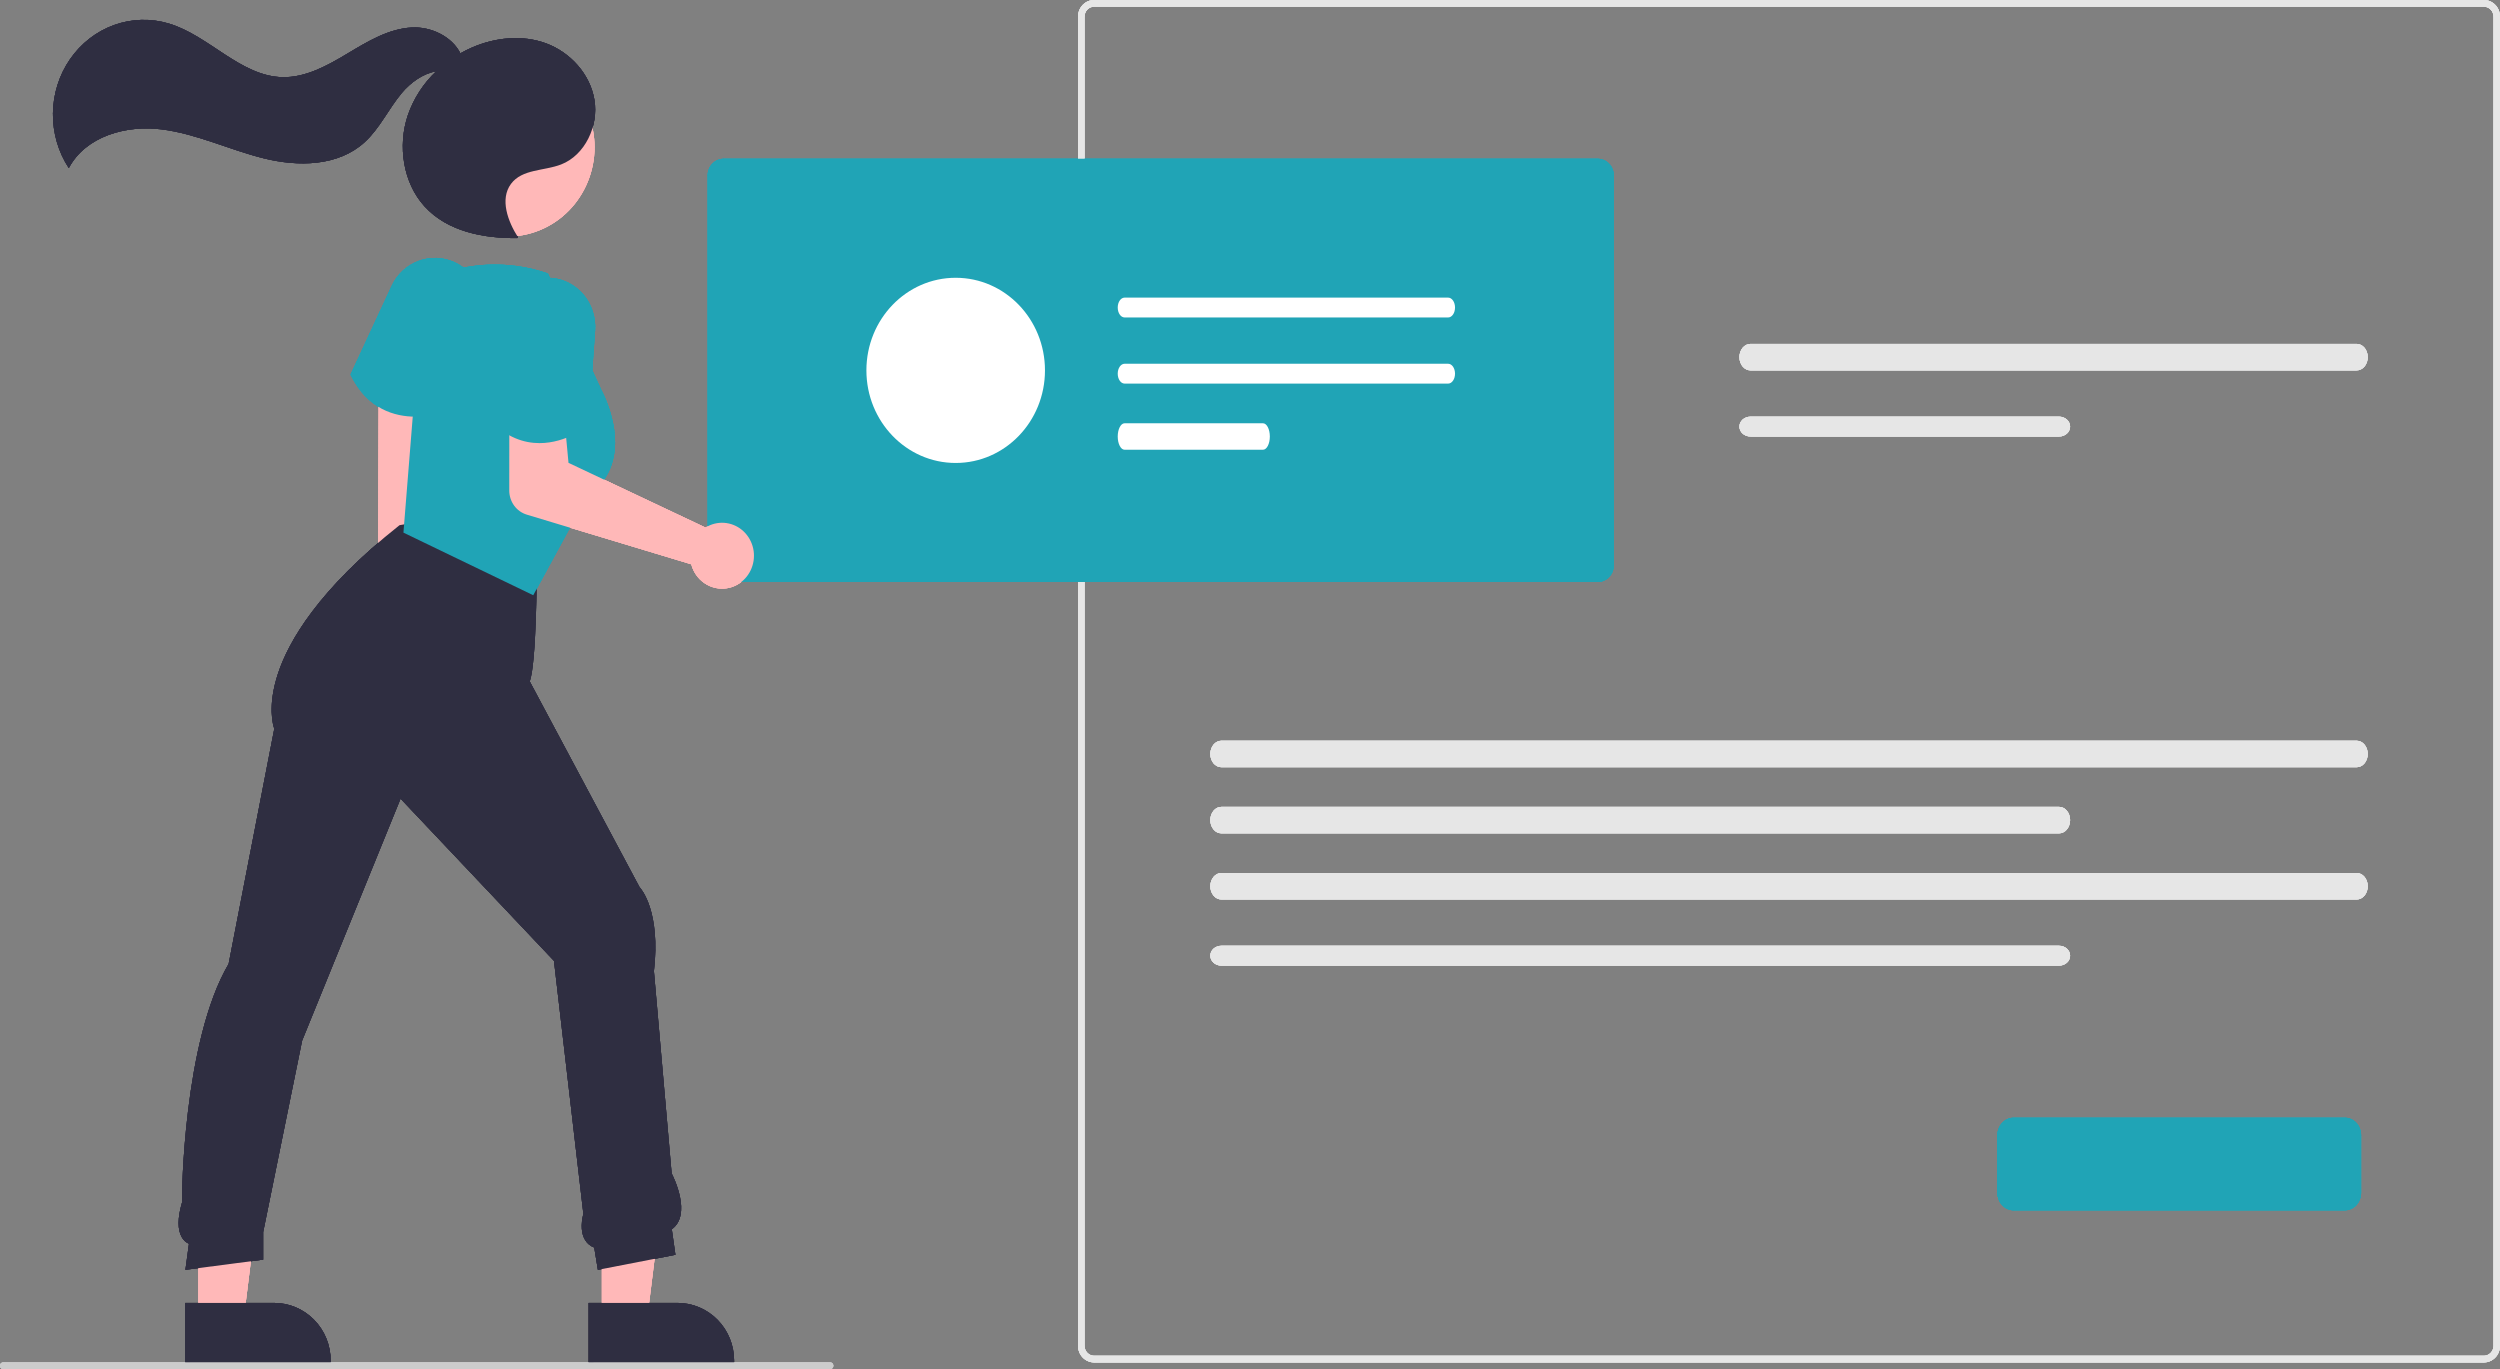 <svg width="378" height="207" viewBox="0 0 378 207" fill="none" xmlns="http://www.w3.org/2000/svg">
<rect x="0" y="0" width="378" height="207" fill="#808080" stroke="none"/>
<g clip-path="url(#clip0_2379_2501)">
<path d="M375.558 206H165.442C164.795 205.999 164.174 205.734 163.716 205.262C163.258 204.791 163.001 204.152 163 203.485V2.515C163.001 1.848 163.258 1.209 163.716 0.738C164.174 0.266 164.795 0.001 165.442 0H375.558C376.205 0.001 376.826 0.266 377.284 0.738C377.742 1.209 377.999 1.848 378 2.515V203.484C377.999 204.151 377.742 204.79 377.284 205.262C376.826 205.734 376.205 205.999 375.558 206ZM165.442 1.004C165.054 1.005 164.682 1.164 164.408 1.447C164.134 1.729 163.979 2.112 163.978 2.512V203.484C163.979 203.884 164.134 204.267 164.408 204.55C164.682 204.832 165.054 204.991 165.442 204.992H375.558C375.946 204.991 376.318 204.832 376.592 204.55C376.867 204.267 377.021 203.884 377.022 203.484V2.515C377.021 2.116 376.867 1.733 376.592 1.45C376.318 1.167 375.946 1.008 375.558 1.007L165.442 1.004Z" fill="#E6E6E6"/>
<path d="M264.67 52C264.227 52 263.803 52.211 263.489 52.586C263.176 52.961 263 53.47 263 54C263 54.53 263.176 55.039 263.489 55.414C263.803 55.789 264.227 56 264.67 56H356.33C356.773 56 357.197 55.789 357.511 55.414C357.824 55.039 358 54.53 358 54C358 53.47 357.824 52.961 357.511 52.586C357.197 52.211 356.773 52 356.33 52H264.67Z" fill="#E6E6E6"/>
<path d="M264.666 63C264.224 63 263.8 63.158 263.488 63.439C263.176 63.721 263 64.102 263 64.5C263 64.898 263.176 65.279 263.488 65.561C263.8 65.842 264.224 66 264.666 66H311.334C311.776 66 312.2 65.842 312.512 65.561C312.824 65.279 313 64.898 313 64.5C313 64.102 312.824 63.721 312.512 63.439C312.2 63.158 311.776 63 311.334 63H264.666Z" fill="#E6E6E6"/>
<path d="M184.669 112C184.226 112 183.802 112.211 183.489 112.586C183.176 112.961 183 113.47 183 114C183 114.53 183.176 115.039 183.489 115.414C183.802 115.789 184.226 116 184.669 116H356.332C356.774 116 357.198 115.789 357.511 115.414C357.824 115.039 358 114.53 358 114C358 113.47 357.824 112.961 357.511 112.586C357.198 112.211 356.774 112 356.332 112H184.669Z" fill="#E6E6E6"/>
<path d="M184.666 122C184.224 122 183.8 122.211 183.488 122.586C183.176 122.961 183 123.47 183 124C183 124.53 183.176 125.039 183.488 125.414C183.8 125.789 184.224 126 184.666 126H311.334C311.776 126 312.2 125.789 312.512 125.414C312.824 125.039 313 124.53 313 124C313 123.47 312.824 122.961 312.512 122.586C312.2 122.211 311.776 122 311.334 122H184.666Z" fill="#E6E6E6"/>
<path d="M184.669 132C184.226 132 183.802 132.211 183.489 132.586C183.176 132.961 183 133.47 183 134C183 134.53 183.176 135.039 183.489 135.414C183.802 135.789 184.226 136 184.669 136H356.332C356.774 136 357.198 135.789 357.511 135.414C357.824 135.039 358 134.53 358 134C358 133.47 357.824 132.961 357.511 132.586C357.198 132.211 356.774 132 356.332 132H184.669Z" fill="#E6E6E6"/>
<path d="M184.666 143C184.224 143 183.8 143.158 183.488 143.439C183.176 143.721 183 144.102 183 144.5C183 144.898 183.176 145.279 183.488 145.561C183.8 145.842 184.224 146 184.666 146H311.334C311.776 146 312.2 145.842 312.512 145.561C312.824 145.279 313 144.898 313 144.5C313 144.102 312.824 143.721 312.512 143.439C312.2 143.158 311.776 143 311.334 143H184.666Z" fill="#E6E6E6"/>
<path d="M241.554 88H109.446C108.798 87.999 108.176 87.737 107.717 87.27C107.259 86.803 107.001 86.17 107 85.51V26.49C107.001 25.83 107.259 25.197 107.717 24.73C108.176 24.263 108.798 24.001 109.446 24H241.554C242.202 24.001 242.824 24.263 243.283 24.73C243.741 25.197 243.999 25.83 244 26.49V85.51C243.999 86.17 243.741 86.803 243.283 87.27C242.824 87.737 242.202 87.999 241.554 88Z" fill="#20A4B6"/>
<path d="M354.552 183H304.448C303.799 182.999 303.177 182.72 302.718 182.222C302.259 181.725 302.001 181.051 302 180.348V171.652C302.001 170.949 302.259 170.275 302.718 169.778C303.177 169.28 303.799 169.001 304.448 169H354.552C355.201 169.001 355.823 169.28 356.282 169.778C356.741 170.275 356.999 170.949 357 171.652V180.348C356.999 181.051 356.741 181.725 356.282 182.222C355.823 182.72 355.201 182.999 354.552 183Z" fill="#20A4B6"/>
<path d="M58.08 100.994C55.985 99.355 55.37 96.293 56.707 94.154C56.84 93.945 56.99 93.748 57.156 93.566L57.29 50L63.471 51.209L63.743 94.058C65.151 95.769 65.435 98.263 64.295 100.088C62.958 102.227 60.176 102.632 58.08 100.994Z" fill="#FFB8B8"/>
<path d="M91.001 200H97.776L101 174H91L91.001 200Z" fill="#FFB8B8"/>
<path d="M89 197.001L102.437 197C104.708 197 106.886 197.918 108.492 199.553C110.098 201.187 111 203.404 111 205.716V205.999L89 206L89 197.001Z" fill="#2F2E41"/>
<path d="M30.001 200H36.777L40 174H30L30.001 200Z" fill="#FFB8B8"/>
<path d="M28 197.001L41.437 197C43.708 197 45.886 197.918 47.492 199.553C49.098 201.187 50 203.404 50 205.716V205.999L28 206L28 197.001Z" fill="#2F2E41"/>
<path d="M90.399 192L89.847 188.626C89.281 188.423 88.799 188.029 88.483 187.509C87.89 186.555 87.796 185.212 88.202 183.517L83.759 145.281L60.564 120.756L45.684 157.332L39.794 186.276V190.457L28.033 191.996L28.568 188.055C28.118 187.858 27.743 187.518 27.5 187.085C26.824 185.939 26.834 184.162 27.527 181.805L27.558 181.703L27.519 181.351C27.492 181.104 27.669 157.463 34.565 145.75L41.472 110.187C41.293 109.686 40.407 106.77 42.031 101.843C43.634 96.98 48.116 89.146 60.369 79.441L60.411 79.408L60.463 79.397C60.599 79.368 74.113 76.63 81.102 85.944L81.15 86.007V86.087C81.15 86.662 81.138 100.063 80.098 103.037L96.683 134.114C97.005 134.462 99.905 137.874 98.875 146.846L101.554 177.426C101.861 178.022 104.634 183.639 101.577 185.863L102.125 189.724L90.399 192Z" fill="#2F2E41"/>
<path d="M62.809 63C59.703 63 55.576 61.883 53.05 56.738L53 56.636L59.224 43.218C60.03 41.48 61.474 40.131 63.245 39.461C65.016 38.791 66.975 38.853 68.703 39.633C70.43 40.414 71.788 41.85 72.487 43.636C73.186 45.422 73.17 47.415 72.442 49.189L67.061 62.309L66.968 62.344C65.624 62.783 64.22 63.005 62.809 63Z" fill="#20A4B6"/>
<path d="M80.625 90L61 80.534L63.698 46.916L68.616 40.776L69.568 40.568C73.947 39.61 78.496 39.867 82.744 41.313L82.838 41.345L90.916 58.948C90.967 59.036 96.792 69.542 88.739 75.082L80.625 90Z" fill="#20A4B6"/>
<path d="M107.353 79.411C107.118 79.512 106.892 79.632 106.675 79.769L85.957 69.983L85.426 64.294L77.007 64L77 74.166C76.999 74.987 77.257 75.786 77.734 76.444C78.21 77.101 78.881 77.581 79.644 77.811L104.523 85.32C104.778 86.296 105.315 87.169 106.063 87.822C106.811 88.475 107.733 88.878 108.708 88.976C109.682 89.075 110.663 88.865 111.519 88.374C112.375 87.883 113.066 87.134 113.5 86.228C113.934 85.322 114.091 84.3 113.949 83.299C113.808 82.299 113.374 81.367 112.707 80.627C112.039 79.886 111.17 79.374 110.213 79.157C109.257 78.939 108.259 79.028 107.353 79.411Z" fill="#FFB8B8"/>
<path d="M81.579 67C79.243 67 76.608 66.162 74.078 63.538L74 63.457L75.709 48.56C75.931 46.63 76.871 44.866 78.33 43.647C79.789 42.427 81.65 41.848 83.515 42.034C85.38 42.22 87.1 43.155 88.309 44.641C89.517 46.126 90.117 48.043 89.981 49.981L88.972 64.317L88.895 64.381C88.845 64.422 85.674 67 81.579 67Z" fill="#20A4B6"/>
<path d="M88.282 28.735C91.767 22.188 89.424 13.979 83.048 10.4C76.672 6.821 68.678 9.227 65.193 15.774C61.707 22.322 64.05 30.531 70.426 34.11C76.802 37.689 84.796 35.283 88.282 28.735Z" fill="#FFB8B8"/>
<path d="M89.882 15.111C89.231 11.167 86.195 7.897 82.577 6.559C78.959 5.221 74.88 5.656 71.337 7.197C70.747 7.455 70.171 7.744 69.609 8.063C68.314 5.49 65.14 3.997 62.236 4.158C58.728 4.353 55.56 6.288 52.514 8.112C49.467 9.936 46.198 11.751 42.686 11.666C36.34 11.512 31.618 5.377 25.515 3.554C22.798 2.742 19.907 2.824 17.237 3.789C14.567 4.754 12.247 6.554 10.594 8.944C8.941 11.334 8.035 14.198 8.001 17.144C7.967 20.091 8.805 22.976 10.402 25.408C13.005 20.542 19.121 18.899 24.427 19.561C29.733 20.224 34.678 22.649 39.876 23.94C45.074 25.232 51.095 25.177 55.121 21.513C57.405 19.436 58.746 16.466 60.735 14.08C62.08 12.467 63.995 11.104 65.951 10.784C64.024 12.593 62.553 14.868 61.667 17.41C60.098 22.057 60.937 27.637 64.191 31.209C67.68 35.039 73.156 36.059 78.221 35.997L78.327 35.885C76.776 33.465 75.552 30.108 77.26 27.805C78.945 25.532 82.27 25.867 84.851 24.861C88.447 23.46 90.532 19.055 89.882 15.111Z" fill="#2F2E41"/>
<path d="M125.542 207H0.458C0.337 207 0.22 206.947 0.134 206.854C0.048 206.76 0 206.633 0 206.5C0 206.367 0.048 206.24 0.134 206.146C0.22 206.053 0.337 206 0.458 206H125.542C125.663 206 125.78 206.053 125.866 206.146C125.952 206.24 126 206.367 126 206.5C126 206.633 125.952 206.76 125.866 206.854C125.78 206.947 125.663 207 125.542 207Z" fill="#CCCCCC"/>
<path d="M170.036 45C169.463 45.002 168.999 45.675 169 46.503C169.001 47.329 169.464 47.998 170.036 48H218.964C219.537 47.998 220.001 47.325 220 46.497C219.999 45.671 219.536 45.002 218.964 45H170.036Z" fill="white"/>
<path d="M170.036 55C169.463 55.002 168.999 55.675 169 56.503C169.001 57.329 169.464 57.998 170.036 58H218.964C219.537 57.998 220.001 57.325 220 56.497C219.999 55.671 219.536 55.002 218.964 55H170.036Z" fill="white"/>
<path d="M170.03 64C169.46 64.002 168.999 64.899 169 66.004C169.001 67.105 169.462 67.998 170.03 68H190.97C191.54 67.998 192.001 67.101 192 65.996C191.999 64.895 191.538 64.002 190.97 64H170.03Z" fill="white"/>
<path d="M144.5 70C151.956 70 158 63.732 158 56C158 48.268 151.956 42 144.5 42C137.044 42 131 48.268 131 56C131 63.732 137.044 70 144.5 70Z" fill="white"/>
<path d="M375.558 206H165.442C164.795 205.999 164.174 205.734 163.716 205.262C163.258 204.791 163.001 204.152 163 203.485V2.515C163.001 1.848 163.258 1.209 163.716 0.738C164.174 0.266 164.795 0.001 165.442 0H375.558C376.205 0.001 376.826 0.266 377.284 0.738C377.742 1.209 377.999 1.848 378 2.515V203.484C377.999 204.151 377.742 204.79 377.284 205.262C376.826 205.734 376.205 205.999 375.558 206ZM165.442 1.004C165.054 1.005 164.682 1.164 164.408 1.447C164.134 1.729 163.979 2.112 163.978 2.512V203.484C163.979 203.884 164.134 204.267 164.408 204.55C164.682 204.832 165.054 204.991 165.442 204.992H375.558C375.946 204.991 376.318 204.832 376.592 204.55C376.867 204.267 377.021 203.884 377.022 203.484V2.515C377.021 2.116 376.867 1.733 376.592 1.45C376.318 1.167 375.946 1.008 375.558 1.007L165.442 1.004Z" fill="#E6E6E6"/>
<path d="M264.67 52C264.227 52 263.803 52.211 263.489 52.586C263.176 52.961 263 53.47 263 54C263 54.53 263.176 55.039 263.489 55.414C263.803 55.789 264.227 56 264.67 56H356.33C356.773 56 357.197 55.789 357.511 55.414C357.824 55.039 358 54.53 358 54C358 53.47 357.824 52.961 357.511 52.586C357.197 52.211 356.773 52 356.33 52H264.67Z" fill="#E6E6E6"/>
<path d="M264.666 63C264.224 63 263.8 63.158 263.488 63.439C263.176 63.721 263 64.102 263 64.5C263 64.898 263.176 65.279 263.488 65.561C263.8 65.842 264.224 66 264.666 66H311.334C311.776 66 312.2 65.842 312.512 65.561C312.824 65.279 313 64.898 313 64.5C313 64.102 312.824 63.721 312.512 63.439C312.2 63.158 311.776 63 311.334 63H264.666Z" fill="#E6E6E6"/>
<path d="M184.669 112C184.226 112 183.802 112.211 183.489 112.586C183.176 112.961 183 113.47 183 114C183 114.53 183.176 115.039 183.489 115.414C183.802 115.789 184.226 116 184.669 116H356.332C356.774 116 357.198 115.789 357.511 115.414C357.824 115.039 358 114.53 358 114C358 113.47 357.824 112.961 357.511 112.586C357.198 112.211 356.774 112 356.332 112H184.669Z" fill="#E6E6E6"/>
<path d="M184.666 122C184.224 122 183.8 122.211 183.488 122.586C183.176 122.961 183 123.47 183 124C183 124.53 183.176 125.039 183.488 125.414C183.8 125.789 184.224 126 184.666 126H311.334C311.776 126 312.2 125.789 312.512 125.414C312.824 125.039 313 124.53 313 124C313 123.47 312.824 122.961 312.512 122.586C312.2 122.211 311.776 122 311.334 122H184.666Z" fill="#E6E6E6"/>
<path d="M184.669 132C184.226 132 183.802 132.211 183.489 132.586C183.176 132.961 183 133.47 183 134C183 134.53 183.176 135.039 183.489 135.414C183.802 135.789 184.226 136 184.669 136H356.332C356.774 136 357.198 135.789 357.511 135.414C357.824 135.039 358 134.53 358 134C358 133.47 357.824 132.961 357.511 132.586C357.198 132.211 356.774 132 356.332 132H184.669Z" fill="#E6E6E6"/>
<path d="M184.666 143C184.224 143 183.8 143.158 183.488 143.439C183.176 143.721 183 144.102 183 144.5C183 144.898 183.176 145.279 183.488 145.561C183.8 145.842 184.224 146 184.666 146H311.334C311.776 146 312.2 145.842 312.512 145.561C312.824 145.279 313 144.898 313 144.5C313 144.102 312.824 143.721 312.512 143.439C312.2 143.158 311.776 143 311.334 143H184.666Z" fill="#E6E6E6"/>
<path d="M241.554 88H109.446C108.798 87.999 108.176 87.737 107.717 87.27C107.259 86.803 107.001 86.17 107 85.51V26.49C107.001 25.83 107.259 25.197 107.717 24.73C108.176 24.263 108.798 24.001 109.446 24H241.554C242.202 24.001 242.824 24.263 243.283 24.73C243.741 25.197 243.999 25.83 244 26.49V85.51C243.999 86.17 243.741 86.803 243.283 87.27C242.824 87.737 242.202 87.999 241.554 88Z" fill="#20A4B6"/>
<path d="M354.552 183H304.448C303.799 182.999 303.177 182.72 302.718 182.222C302.259 181.725 302.001 181.051 302 180.348V171.652C302.001 170.949 302.259 170.275 302.718 169.778C303.177 169.28 303.799 169.001 304.448 169H354.552C355.201 169.001 355.823 169.28 356.282 169.778C356.741 170.275 356.999 170.949 357 171.652V180.348C356.999 181.051 356.741 181.725 356.282 182.222C355.823 182.72 355.201 182.999 354.552 183Z" fill="#20A4B6"/>
<path d="M58.08 100.994C55.985 99.355 55.37 96.293 56.707 94.154C56.84 93.945 56.99 93.748 57.156 93.566L57.29 50L63.471 51.209L63.743 94.058C65.151 95.769 65.435 98.263 64.295 100.088C62.958 102.227 60.176 102.632 58.08 100.994Z" fill="#FFB8B8"/>
<path d="M91.001 200H97.776L101 174H91L91.001 200Z" fill="#FFB8B8"/>
<path d="M89 197.001L102.437 197C104.708 197 106.886 197.918 108.492 199.553C110.098 201.187 111 203.404 111 205.716V205.999L89 206L89 197.001Z" fill="#2F2E41"/>
<path d="M30.001 200H36.777L40 174H30L30.001 200Z" fill="#FFB8B8"/>
<path d="M28 197.001L41.437 197C43.708 197 45.886 197.918 47.492 199.553C49.098 201.187 50 203.404 50 205.716V205.999L28 206L28 197.001Z" fill="#2F2E41"/>
<path d="M90.399 192L89.847 188.626C89.281 188.423 88.799 188.029 88.483 187.509C87.89 186.555 87.796 185.212 88.202 183.517L83.759 145.281L60.564 120.756L45.684 157.332L39.794 186.276V190.457L28.033 191.996L28.568 188.055C28.118 187.858 27.743 187.518 27.5 187.085C26.824 185.939 26.834 184.162 27.527 181.805L27.558 181.703L27.519 181.351C27.492 181.104 27.669 157.463 34.565 145.75L41.472 110.187C41.293 109.686 40.407 106.77 42.031 101.843C43.634 96.98 48.116 89.146 60.369 79.441L60.411 79.408L60.463 79.397C60.599 79.368 74.113 76.63 81.102 85.944L81.15 86.007V86.087C81.15 86.662 81.138 100.063 80.098 103.037L96.683 134.114C97.005 134.462 99.905 137.874 98.875 146.846L101.554 177.426C101.861 178.022 104.634 183.639 101.577 185.863L102.125 189.724L90.399 192Z" fill="#2F2E41"/>
<path d="M62.809 63C59.703 63 55.576 61.883 53.05 56.738L53 56.636L59.224 43.218C60.03 41.48 61.474 40.131 63.245 39.461C65.016 38.791 66.975 38.853 68.703 39.633C70.43 40.414 71.788 41.85 72.487 43.636C73.186 45.422 73.17 47.415 72.442 49.189L67.061 62.309L66.968 62.344C65.624 62.783 64.22 63.005 62.809 63Z" fill="#20A4B6"/>
<path d="M80.625 90L61 80.534L63.698 46.916L68.616 40.776L69.568 40.568C73.947 39.61 78.496 39.867 82.744 41.313L82.838 41.345L90.916 58.948C90.967 59.036 96.792 69.542 88.739 75.082L80.625 90Z" fill="#20A4B6"/>
<path d="M107.353 79.411C107.118 79.512 106.892 79.632 106.675 79.769L85.957 69.983L85.426 64.294L77.007 64L77 74.166C76.999 74.987 77.257 75.786 77.734 76.444C78.21 77.101 78.881 77.581 79.644 77.811L104.523 85.32C104.778 86.296 105.315 87.169 106.063 87.822C106.811 88.475 107.733 88.878 108.708 88.976C109.682 89.075 110.663 88.865 111.519 88.374C112.375 87.883 113.066 87.134 113.5 86.228C113.934 85.322 114.091 84.3 113.949 83.299C113.808 82.299 113.374 81.367 112.707 80.627C112.039 79.886 111.17 79.374 110.213 79.157C109.257 78.939 108.259 79.028 107.353 79.411Z" fill="#FFB8B8"/>
<path d="M81.579 67C79.243 67 76.608 66.162 74.078 63.538L74 63.457L75.709 48.56C75.931 46.63 76.871 44.866 78.33 43.647C79.789 42.427 81.65 41.848 83.515 42.034C85.38 42.22 87.1 43.155 88.309 44.641C89.517 46.126 90.117 48.043 89.981 49.981L88.972 64.317L88.895 64.381C88.845 64.422 85.674 67 81.579 67Z" fill="#20A4B6"/>
<path d="M88.282 28.735C91.767 22.188 89.424 13.979 83.048 10.4C76.672 6.821 68.678 9.227 65.193 15.774C61.707 22.322 64.05 30.531 70.426 34.11C76.802 37.689 84.796 35.283 88.282 28.735Z" fill="#FFB8B8"/>
<path d="M89.882 15.111C89.231 11.167 86.195 7.897 82.577 6.559C78.959 5.221 74.88 5.656 71.337 7.197C70.747 7.455 70.171 7.744 69.609 8.063C68.314 5.49 65.14 3.997 62.236 4.158C58.728 4.353 55.56 6.288 52.514 8.112C49.467 9.936 46.198 11.751 42.686 11.666C36.34 11.512 31.618 5.377 25.515 3.554C22.798 2.742 19.907 2.824 17.237 3.789C14.567 4.754 12.247 6.554 10.594 8.944C8.941 11.334 8.035 14.198 8.001 17.144C7.967 20.091 8.805 22.976 10.402 25.408C13.005 20.542 19.121 18.899 24.427 19.561C29.733 20.224 34.678 22.649 39.876 23.94C45.074 25.232 51.095 25.177 55.121 21.513C57.405 19.436 58.746 16.466 60.735 14.08C62.08 12.467 63.995 11.104 65.951 10.784C64.024 12.593 62.553 14.868 61.667 17.41C60.098 22.057 60.937 27.637 64.191 31.209C67.68 35.039 73.156 36.059 78.221 35.997L78.327 35.885C76.776 33.465 75.552 30.108 77.26 27.805C78.945 25.532 82.27 25.867 84.851 24.861C88.447 23.46 90.532 19.055 89.882 15.111Z" fill="#2F2E41"/>
<path d="M125.542 207H0.458C0.337 207 0.22 206.947 0.134 206.854C0.048 206.76 0 206.633 0 206.5C0 206.367 0.048 206.24 0.134 206.146C0.22 206.053 0.337 206 0.458 206H125.542C125.663 206 125.78 206.053 125.866 206.146C125.952 206.24 126 206.367 126 206.5C126 206.633 125.952 206.76 125.866 206.854C125.78 206.947 125.663 207 125.542 207Z" fill="#CCCCCC"/>
<path d="M170.036 45C169.463 45.002 168.999 45.675 169 46.503C169.001 47.329 169.464 47.998 170.036 48H218.964C219.537 47.998 220.001 47.325 220 46.497C219.999 45.671 219.536 45.002 218.964 45H170.036Z" fill="white"/>
<path d="M170.036 55C169.463 55.002 168.999 55.675 169 56.503C169.001 57.329 169.464 57.998 170.036 58H218.964C219.537 57.998 220.001 57.325 220 56.497C219.999 55.671 219.536 55.002 218.964 55H170.036Z" fill="white"/>
<path d="M170.03 64C169.46 64.002 168.999 64.899 169 66.004C169.001 67.105 169.462 67.998 170.03 68H190.97C191.54 67.998 192.001 67.101 192 65.996C191.999 64.895 191.538 64.002 190.97 64H170.03Z" fill="white"/>
<path d="M144.5 70C151.956 70 158 63.732 158 56C158 48.268 151.956 42 144.5 42C137.044 42 131 48.268 131 56C131 63.732 137.044 70 144.5 70Z" fill="white"/>
<path d="M375.558 206H165.442C164.795 205.999 164.174 205.734 163.716 205.262C163.258 204.791 163.001 204.152 163 203.485V2.515C163.001 1.848 163.258 1.209 163.716 0.738C164.174 0.266 164.795 0.001 165.442 0H375.558C376.205 0.001 376.826 0.266 377.284 0.738C377.742 1.209 377.999 1.848 378 2.515V203.484C377.999 204.151 377.742 204.79 377.284 205.262C376.826 205.734 376.205 205.999 375.558 206ZM165.442 1.004C165.054 1.005 164.682 1.164 164.408 1.447C164.134 1.729 163.979 2.112 163.978 2.512V203.484C163.979 203.884 164.134 204.267 164.408 204.55C164.682 204.832 165.054 204.991 165.442 204.992H375.558C375.946 204.991 376.318 204.832 376.592 204.55C376.867 204.267 377.021 203.884 377.022 203.484V2.515C377.021 2.116 376.867 1.733 376.592 1.45C376.318 1.167 375.946 1.008 375.558 1.007L165.442 1.004Z" fill="#E6E6E6"/>
<path d="M264.67 52C264.227 52 263.803 52.211 263.489 52.586C263.176 52.961 263 53.47 263 54C263 54.53 263.176 55.039 263.489 55.414C263.803 55.789 264.227 56 264.67 56H356.33C356.773 56 357.197 55.789 357.511 55.414C357.824 55.039 358 54.53 358 54C358 53.47 357.824 52.961 357.511 52.586C357.197 52.211 356.773 52 356.33 52H264.67Z" fill="#E6E6E6"/>
<path d="M264.666 63C264.224 63 263.8 63.158 263.488 63.439C263.176 63.721 263 64.102 263 64.5C263 64.898 263.176 65.279 263.488 65.561C263.8 65.842 264.224 66 264.666 66H311.334C311.776 66 312.2 65.842 312.512 65.561C312.824 65.279 313 64.898 313 64.5C313 64.102 312.824 63.721 312.512 63.439C312.2 63.158 311.776 63 311.334 63H264.666Z" fill="#E6E6E6"/>
<path d="M184.669 112C184.226 112 183.802 112.211 183.489 112.586C183.176 112.961 183 113.47 183 114C183 114.53 183.176 115.039 183.489 115.414C183.802 115.789 184.226 116 184.669 116H356.332C356.774 116 357.198 115.789 357.511 115.414C357.824 115.039 358 114.53 358 114C358 113.47 357.824 112.961 357.511 112.586C357.198 112.211 356.774 112 356.332 112H184.669Z" fill="#E6E6E6"/>
<path d="M184.666 122C184.224 122 183.8 122.211 183.488 122.586C183.176 122.961 183 123.47 183 124C183 124.53 183.176 125.039 183.488 125.414C183.8 125.789 184.224 126 184.666 126H311.334C311.776 126 312.2 125.789 312.512 125.414C312.824 125.039 313 124.53 313 124C313 123.47 312.824 122.961 312.512 122.586C312.2 122.211 311.776 122 311.334 122H184.666Z" fill="#E6E6E6"/>
<path d="M184.669 132C184.226 132 183.802 132.211 183.489 132.586C183.176 132.961 183 133.47 183 134C183 134.53 183.176 135.039 183.489 135.414C183.802 135.789 184.226 136 184.669 136H356.332C356.774 136 357.198 135.789 357.511 135.414C357.824 135.039 358 134.53 358 134C358 133.47 357.824 132.961 357.511 132.586C357.198 132.211 356.774 132 356.332 132H184.669Z" fill="#E6E6E6"/>
<path d="M184.666 143C184.224 143 183.8 143.158 183.488 143.439C183.176 143.721 183 144.102 183 144.5C183 144.898 183.176 145.279 183.488 145.561C183.8 145.842 184.224 146 184.666 146H311.334C311.776 146 312.2 145.842 312.512 145.561C312.824 145.279 313 144.898 313 144.5C313 144.102 312.824 143.721 312.512 143.439C312.2 143.158 311.776 143 311.334 143H184.666Z" fill="#E6E6E6"/>
<path d="M241.554 88H109.446C108.798 87.999 108.176 87.737 107.717 87.27C107.259 86.803 107.001 86.17 107 85.51V26.49C107.001 25.83 107.259 25.197 107.717 24.73C108.176 24.263 108.798 24.001 109.446 24H241.554C242.202 24.001 242.824 24.263 243.283 24.73C243.741 25.197 243.999 25.83 244 26.49V85.51C243.999 86.17 243.741 86.803 243.283 87.27C242.824 87.737 242.202 87.999 241.554 88Z" fill="#20A4B6"/>
<path d="M354.552 183H304.448C303.799 182.999 303.177 182.72 302.718 182.222C302.259 181.725 302.001 181.051 302 180.348V171.652C302.001 170.949 302.259 170.275 302.718 169.778C303.177 169.28 303.799 169.001 304.448 169H354.552C355.201 169.001 355.823 169.28 356.282 169.778C356.741 170.275 356.999 170.949 357 171.652V180.348C356.999 181.051 356.741 181.725 356.282 182.222C355.823 182.72 355.201 182.999 354.552 183Z" fill="#20A4B6"/>
<path d="M58.08 100.994C55.985 99.355 55.37 96.293 56.707 94.154C56.84 93.945 56.99 93.748 57.156 93.566L57.29 50L63.471 51.209L63.743 94.058C65.151 95.769 65.435 98.263 64.295 100.088C62.958 102.227 60.176 102.632 58.08 100.994Z" fill="#FFB8B8"/>
<path d="M91.001 200H97.776L101 174H91L91.001 200Z" fill="#FFB8B8"/>
<path d="M89 197.001L102.437 197C104.708 197 106.886 197.918 108.492 199.553C110.098 201.187 111 203.404 111 205.716V205.999L89 206L89 197.001Z" fill="#2F2E41"/>
<path d="M30.001 200H36.777L40 174H30L30.001 200Z" fill="#FFB8B8"/>
<path d="M28 197.001L41.437 197C43.708 197 45.886 197.918 47.492 199.553C49.098 201.187 50 203.404 50 205.716V205.999L28 206L28 197.001Z" fill="#2F2E41"/>
<path d="M90.399 192L89.847 188.626C89.281 188.423 88.799 188.029 88.483 187.509C87.89 186.555 87.796 185.212 88.202 183.517L83.759 145.281L60.564 120.756L45.684 157.332L39.794 186.276V190.457L28.033 191.996L28.568 188.055C28.118 187.858 27.743 187.518 27.5 187.085C26.824 185.939 26.834 184.162 27.527 181.805L27.558 181.703L27.519 181.351C27.492 181.104 27.669 157.463 34.565 145.75L41.472 110.187C41.293 109.686 40.407 106.77 42.031 101.843C43.634 96.98 48.116 89.146 60.369 79.441L60.411 79.408L60.463 79.397C60.599 79.368 74.113 76.63 81.102 85.944L81.15 86.007V86.087C81.15 86.662 81.138 100.063 80.098 103.037L96.683 134.114C97.005 134.462 99.905 137.874 98.875 146.846L101.554 177.426C101.861 178.022 104.634 183.639 101.577 185.863L102.125 189.724L90.399 192Z" fill="#2F2E41"/>
<path d="M62.809 63C59.703 63 55.576 61.883 53.05 56.738L53 56.636L59.224 43.218C60.03 41.48 61.474 40.131 63.245 39.461C65.016 38.791 66.975 38.853 68.703 39.633C70.43 40.414 71.788 41.85 72.487 43.636C73.186 45.422 73.17 47.415 72.442 49.189L67.061 62.309L66.968 62.344C65.624 62.783 64.22 63.005 62.809 63Z" fill="#20A4B6"/>
<path d="M80.625 90L61 80.534L63.698 46.916L68.616 40.776L69.568 40.568C73.947 39.61 78.496 39.867 82.744 41.313L82.838 41.345L90.916 58.948C90.967 59.036 96.792 69.542 88.739 75.082L80.625 90Z" fill="#20A4B6"/>
<path d="M107.353 79.411C107.118 79.512 106.892 79.632 106.675 79.769L85.957 69.983L85.426 64.294L77.007 64L77 74.166C76.999 74.987 77.257 75.786 77.734 76.444C78.21 77.101 78.881 77.581 79.644 77.811L104.523 85.32C104.778 86.296 105.315 87.169 106.063 87.822C106.811 88.475 107.733 88.878 108.708 88.976C109.682 89.075 110.663 88.865 111.519 88.374C112.375 87.883 113.066 87.134 113.5 86.228C113.934 85.322 114.091 84.3 113.949 83.299C113.808 82.299 113.374 81.367 112.707 80.627C112.039 79.886 111.17 79.374 110.213 79.157C109.257 78.939 108.259 79.028 107.353 79.411Z" fill="#FFB8B8"/>
<path d="M81.579 67C79.243 67 76.608 66.162 74.078 63.538L74 63.457L75.709 48.56C75.931 46.63 76.871 44.866 78.33 43.647C79.789 42.427 81.65 41.848 83.515 42.034C85.38 42.22 87.1 43.155 88.309 44.641C89.517 46.126 90.117 48.043 89.981 49.981L88.972 64.317L88.895 64.381C88.845 64.422 85.674 67 81.579 67Z" fill="#20A4B6"/>
<path d="M88.282 28.735C91.767 22.188 89.424 13.979 83.048 10.4C76.672 6.821 68.678 9.227 65.193 15.774C61.707 22.322 64.05 30.531 70.426 34.11C76.802 37.689 84.796 35.283 88.282 28.735Z" fill="#FFB8B8"/>
<path d="M89.882 15.111C89.231 11.167 86.195 7.897 82.577 6.559C78.959 5.221 74.88 5.656 71.337 7.197C70.747 7.455 70.171 7.744 69.609 8.063C68.314 5.49 65.14 3.997 62.236 4.158C58.728 4.353 55.56 6.288 52.514 8.112C49.467 9.936 46.198 11.751 42.686 11.666C36.34 11.512 31.618 5.377 25.515 3.554C22.798 2.742 19.907 2.824 17.237 3.789C14.567 4.754 12.247 6.554 10.594 8.944C8.941 11.334 8.035 14.198 8.001 17.144C7.967 20.091 8.805 22.976 10.402 25.408C13.005 20.542 19.121 18.899 24.427 19.561C29.733 20.224 34.678 22.649 39.876 23.94C45.074 25.232 51.095 25.177 55.121 21.513C57.405 19.436 58.746 16.466 60.735 14.08C62.08 12.467 63.995 11.104 65.951 10.784C64.024 12.593 62.553 14.868 61.667 17.41C60.098 22.057 60.937 27.637 64.191 31.209C67.68 35.039 73.156 36.059 78.221 35.997L78.327 35.885C76.776 33.465 75.552 30.108 77.26 27.805C78.945 25.532 82.27 25.867 84.851 24.861C88.447 23.46 90.532 19.055 89.882 15.111Z" fill="#2F2E41"/>
<path d="M125.542 207H0.458C0.337 207 0.22 206.947 0.134 206.854C0.048 206.76 0 206.633 0 206.5C0 206.367 0.048 206.24 0.134 206.146C0.22 206.053 0.337 206 0.458 206H125.542C125.663 206 125.78 206.053 125.866 206.146C125.952 206.24 126 206.367 126 206.5C126 206.633 125.952 206.76 125.866 206.854C125.78 206.947 125.663 207 125.542 207Z" fill="#CCCCCC"/>
<path d="M170.036 45C169.463 45.002 168.999 45.675 169 46.503C169.001 47.329 169.464 47.998 170.036 48H218.964C219.537 47.998 220.001 47.325 220 46.497C219.999 45.671 219.536 45.002 218.964 45H170.036Z" fill="white"/>
<path d="M170.036 55C169.463 55.002 168.999 55.675 169 56.503C169.001 57.329 169.464 57.998 170.036 58H218.964C219.537 57.998 220.001 57.325 220 56.497C219.999 55.671 219.536 55.002 218.964 55H170.036Z" fill="white"/>
<path d="M170.03 64C169.46 64.002 168.999 64.899 169 66.004C169.001 67.105 169.462 67.998 170.03 68H190.97C191.54 67.998 192.001 67.101 192 65.996C191.999 64.895 191.538 64.002 190.97 64H170.03Z" fill="white"/>
<path d="M144.5 70C151.956 70 158 63.732 158 56C158 48.268 151.956 42 144.5 42C137.044 42 131 48.268 131 56C131 63.732 137.044 70 144.5 70Z" fill="white"/>
<path d="M375.558 206H165.442C164.795 205.999 164.174 205.734 163.716 205.262C163.258 204.791 163.001 204.152 163 203.485V2.515C163.001 1.848 163.258 1.209 163.716 0.738C164.174 0.266 164.795 0.001 165.442 0H375.558C376.205 0.001 376.826 0.266 377.284 0.738C377.742 1.209 377.999 1.848 378 2.515V203.484C377.999 204.151 377.742 204.79 377.284 205.262C376.826 205.734 376.205 205.999 375.558 206ZM165.442 1.004C165.054 1.005 164.682 1.164 164.408 1.447C164.134 1.729 163.979 2.112 163.978 2.512V203.484C163.979 203.884 164.134 204.267 164.408 204.55C164.682 204.832 165.054 204.991 165.442 204.992H375.558C375.946 204.991 376.318 204.832 376.592 204.55C376.867 204.267 377.021 203.884 377.022 203.484V2.515C377.021 2.116 376.867 1.733 376.592 1.45C376.318 1.167 375.946 1.008 375.558 1.007L165.442 1.004Z" fill="#E6E6E6"/>
<path d="M264.67 52C264.227 52 263.803 52.211 263.489 52.586C263.176 52.961 263 53.47 263 54C263 54.53 263.176 55.039 263.489 55.414C263.803 55.789 264.227 56 264.67 56H356.33C356.773 56 357.197 55.789 357.511 55.414C357.824 55.039 358 54.53 358 54C358 53.47 357.824 52.961 357.511 52.586C357.197 52.211 356.773 52 356.33 52H264.67Z" fill="#E6E6E6"/>
<path d="M264.666 63C264.224 63 263.8 63.158 263.488 63.439C263.176 63.721 263 64.102 263 64.5C263 64.898 263.176 65.279 263.488 65.561C263.8 65.842 264.224 66 264.666 66H311.334C311.776 66 312.2 65.842 312.512 65.561C312.824 65.279 313 64.898 313 64.5C313 64.102 312.824 63.721 312.512 63.439C312.2 63.158 311.776 63 311.334 63H264.666Z" fill="#E6E6E6"/>
<path d="M184.669 112C184.226 112 183.802 112.211 183.489 112.586C183.176 112.961 183 113.47 183 114C183 114.53 183.176 115.039 183.489 115.414C183.802 115.789 184.226 116 184.669 116H356.332C356.774 116 357.198 115.789 357.511 115.414C357.824 115.039 358 114.53 358 114C358 113.47 357.824 112.961 357.511 112.586C357.198 112.211 356.774 112 356.332 112H184.669Z" fill="#E6E6E6"/>
<path d="M184.666 122C184.224 122 183.8 122.211 183.488 122.586C183.176 122.961 183 123.47 183 124C183 124.53 183.176 125.039 183.488 125.414C183.8 125.789 184.224 126 184.666 126H311.334C311.776 126 312.2 125.789 312.512 125.414C312.824 125.039 313 124.53 313 124C313 123.47 312.824 122.961 312.512 122.586C312.2 122.211 311.776 122 311.334 122H184.666Z" fill="#E6E6E6"/>
<path d="M184.669 132C184.226 132 183.802 132.211 183.489 132.586C183.176 132.961 183 133.47 183 134C183 134.53 183.176 135.039 183.489 135.414C183.802 135.789 184.226 136 184.669 136H356.332C356.774 136 357.198 135.789 357.511 135.414C357.824 135.039 358 134.53 358 134C358 133.47 357.824 132.961 357.511 132.586C357.198 132.211 356.774 132 356.332 132H184.669Z" fill="#E6E6E6"/>
<path d="M184.666 143C184.224 143 183.8 143.158 183.488 143.439C183.176 143.721 183 144.102 183 144.5C183 144.898 183.176 145.279 183.488 145.561C183.8 145.842 184.224 146 184.666 146H311.334C311.776 146 312.2 145.842 312.512 145.561C312.824 145.279 313 144.898 313 144.5C313 144.102 312.824 143.721 312.512 143.439C312.2 143.158 311.776 143 311.334 143H184.666Z" fill="#E6E6E6"/>
<path d="M241.554 88H109.446C108.798 87.999 108.176 87.737 107.717 87.27C107.259 86.803 107.001 86.17 107 85.51V26.49C107.001 25.83 107.259 25.197 107.717 24.73C108.176 24.263 108.798 24.001 109.446 24H241.554C242.202 24.001 242.824 24.263 243.283 24.73C243.741 25.197 243.999 25.83 244 26.49V85.51C243.999 86.17 243.741 86.803 243.283 87.27C242.824 87.737 242.202 87.999 241.554 88Z" fill="#20A4B6"/>
<path d="M354.552 183H304.448C303.799 182.999 303.177 182.72 302.718 182.222C302.259 181.725 302.001 181.051 302 180.348V171.652C302.001 170.949 302.259 170.275 302.718 169.778C303.177 169.28 303.799 169.001 304.448 169H354.552C355.201 169.001 355.823 169.28 356.282 169.778C356.741 170.275 356.999 170.949 357 171.652V180.348C356.999 181.051 356.741 181.725 356.282 182.222C355.823 182.72 355.201 182.999 354.552 183Z" fill="#20A4B6"/>
<path d="M58.08 100.994C55.985 99.355 55.37 96.293 56.707 94.154C56.84 93.945 56.99 93.748 57.156 93.566L57.29 50L63.471 51.209L63.743 94.058C65.151 95.769 65.435 98.263 64.295 100.088C62.958 102.227 60.176 102.632 58.08 100.994Z" fill="#FFB8B8"/>
<path d="M91.001 200H97.776L101 174H91L91.001 200Z" fill="#FFB8B8"/>
<path d="M89 197.001L102.437 197C104.708 197 106.886 197.918 108.492 199.553C110.098 201.187 111 203.404 111 205.716V205.999L89 206L89 197.001Z" fill="#2F2E41"/>
<path d="M30.001 200H36.777L40 174H30L30.001 200Z" fill="#FFB8B8"/>
<path d="M28 197.001L41.437 197C43.708 197 45.886 197.918 47.492 199.553C49.098 201.187 50 203.404 50 205.716V205.999L28 206L28 197.001Z" fill="#2F2E41"/>
<path d="M90.399 192L89.847 188.626C89.281 188.423 88.799 188.029 88.483 187.509C87.89 186.555 87.796 185.212 88.202 183.517L83.759 145.281L60.564 120.756L45.684 157.332L39.794 186.276V190.457L28.033 191.996L28.568 188.055C28.118 187.858 27.743 187.518 27.5 187.085C26.824 185.939 26.834 184.162 27.527 181.805L27.558 181.703L27.519 181.351C27.492 181.104 27.669 157.463 34.565 145.75L41.472 110.187C41.293 109.686 40.407 106.77 42.031 101.843C43.634 96.98 48.116 89.146 60.369 79.441L60.411 79.408L60.463 79.397C60.599 79.368 74.113 76.63 81.102 85.944L81.15 86.007V86.087C81.15 86.662 81.138 100.063 80.098 103.037L96.683 134.114C97.005 134.462 99.905 137.874 98.875 146.846L101.554 177.426C101.861 178.022 104.634 183.639 101.577 185.863L102.125 189.724L90.399 192Z" fill="#2F2E41"/>
<path d="M62.809 63C59.703 63 55.576 61.883 53.05 56.738L53 56.636L59.224 43.218C60.03 41.48 61.474 40.131 63.245 39.461C65.016 38.791 66.975 38.853 68.703 39.633C70.43 40.414 71.788 41.85 72.487 43.636C73.186 45.422 73.17 47.415 72.442 49.189L67.061 62.309L66.968 62.344C65.624 62.783 64.22 63.005 62.809 63Z" fill="#20A4B6"/>
<path d="M80.625 90L61 80.534L63.698 46.916L68.616 40.776L69.568 40.568C73.947 39.61 78.496 39.867 82.744 41.313L82.838 41.345L90.916 58.948C90.967 59.036 96.792 69.542 88.739 75.082L80.625 90Z" fill="#20A4B6"/>
<path d="M107.353 79.411C107.118 79.512 106.892 79.632 106.675 79.769L85.957 69.983L85.426 64.294L77.007 64L77 74.166C76.999 74.987 77.257 75.786 77.734 76.444C78.21 77.101 78.881 77.581 79.644 77.811L104.523 85.32C104.778 86.296 105.315 87.169 106.063 87.822C106.811 88.475 107.733 88.878 108.708 88.976C109.682 89.075 110.663 88.865 111.519 88.374C112.375 87.883 113.066 87.134 113.5 86.228C113.934 85.322 114.091 84.3 113.949 83.299C113.808 82.299 113.374 81.367 112.707 80.627C112.039 79.886 111.17 79.374 110.213 79.157C109.257 78.939 108.259 79.028 107.353 79.411Z" fill="#FFB8B8"/>
<path d="M81.579 67C79.243 67 76.608 66.162 74.078 63.538L74 63.457L75.709 48.56C75.931 46.63 76.871 44.866 78.33 43.647C79.789 42.427 81.65 41.848 83.515 42.034C85.38 42.22 87.1 43.155 88.309 44.641C89.517 46.126 90.117 48.043 89.981 49.981L88.972 64.317L88.895 64.381C88.845 64.422 85.674 67 81.579 67Z" fill="#20A4B6"/>
<path d="M88.282 28.735C91.767 22.188 89.424 13.979 83.048 10.4C76.672 6.821 68.678 9.227 65.193 15.774C61.707 22.322 64.05 30.531 70.426 34.11C76.802 37.689 84.796 35.283 88.282 28.735Z" fill="#FFB8B8"/>
<path d="M89.882 15.111C89.231 11.167 86.195 7.897 82.577 6.559C78.959 5.221 74.88 5.656 71.337 7.197C70.747 7.455 70.171 7.744 69.609 8.063C68.314 5.49 65.14 3.997 62.236 4.158C58.728 4.353 55.56 6.288 52.514 8.112C49.467 9.936 46.198 11.751 42.686 11.666C36.34 11.512 31.618 5.377 25.515 3.554C22.798 2.742 19.907 2.824 17.237 3.789C14.567 4.754 12.247 6.554 10.594 8.944C8.941 11.334 8.035 14.198 8.001 17.144C7.967 20.091 8.805 22.976 10.402 25.408C13.005 20.542 19.121 18.899 24.427 19.561C29.733 20.224 34.678 22.649 39.876 23.94C45.074 25.232 51.095 25.177 55.121 21.513C57.405 19.436 58.746 16.466 60.735 14.08C62.08 12.467 63.995 11.104 65.951 10.784C64.024 12.593 62.553 14.868 61.667 17.41C60.098 22.057 60.937 27.637 64.191 31.209C67.68 35.039 73.156 36.059 78.221 35.997L78.327 35.885C76.776 33.465 75.552 30.108 77.26 27.805C78.945 25.532 82.27 25.867 84.851 24.861C88.447 23.46 90.532 19.055 89.882 15.111Z" fill="#2F2E41"/>
<path d="M125.542 207H0.458C0.337 207 0.22 206.947 0.134 206.854C0.048 206.76 0 206.633 0 206.5C0 206.367 0.048 206.24 0.134 206.146C0.22 206.053 0.337 206 0.458 206H125.542C125.663 206 125.78 206.053 125.866 206.146C125.952 206.24 126 206.367 126 206.5C126 206.633 125.952 206.76 125.866 206.854C125.78 206.947 125.663 207 125.542 207Z" fill="#CCCCCC"/>
<path d="M170.036 45C169.463 45.002 168.999 45.675 169 46.503C169.001 47.329 169.464 47.998 170.036 48H218.964C219.537 47.998 220.001 47.325 220 46.497C219.999 45.671 219.536 45.002 218.964 45H170.036Z" fill="white"/>
<path d="M170.036 55C169.463 55.002 168.999 55.675 169 56.503C169.001 57.329 169.464 57.998 170.036 58H218.964C219.537 57.998 220.001 57.325 220 56.497C219.999 55.671 219.536 55.002 218.964 55H170.036Z" fill="white"/>
<path d="M170.03 64C169.46 64.002 168.999 64.899 169 66.004C169.001 67.105 169.462 67.998 170.03 68H190.97C191.54 67.998 192.001 67.101 192 65.996C191.999 64.895 191.538 64.002 190.97 64H170.03Z" fill="white"/>
<path d="M144.5 70C151.956 70 158 63.732 158 56C158 48.268 151.956 42 144.5 42C137.044 42 131 48.268 131 56C131 63.732 137.044 70 144.5 70Z" fill="white"/>
</g>
<defs>
<clipPath id="clip0_2379_2501">
<rect width="378" height="207" fill="white"/>
</clipPath>
</defs>
</svg>
